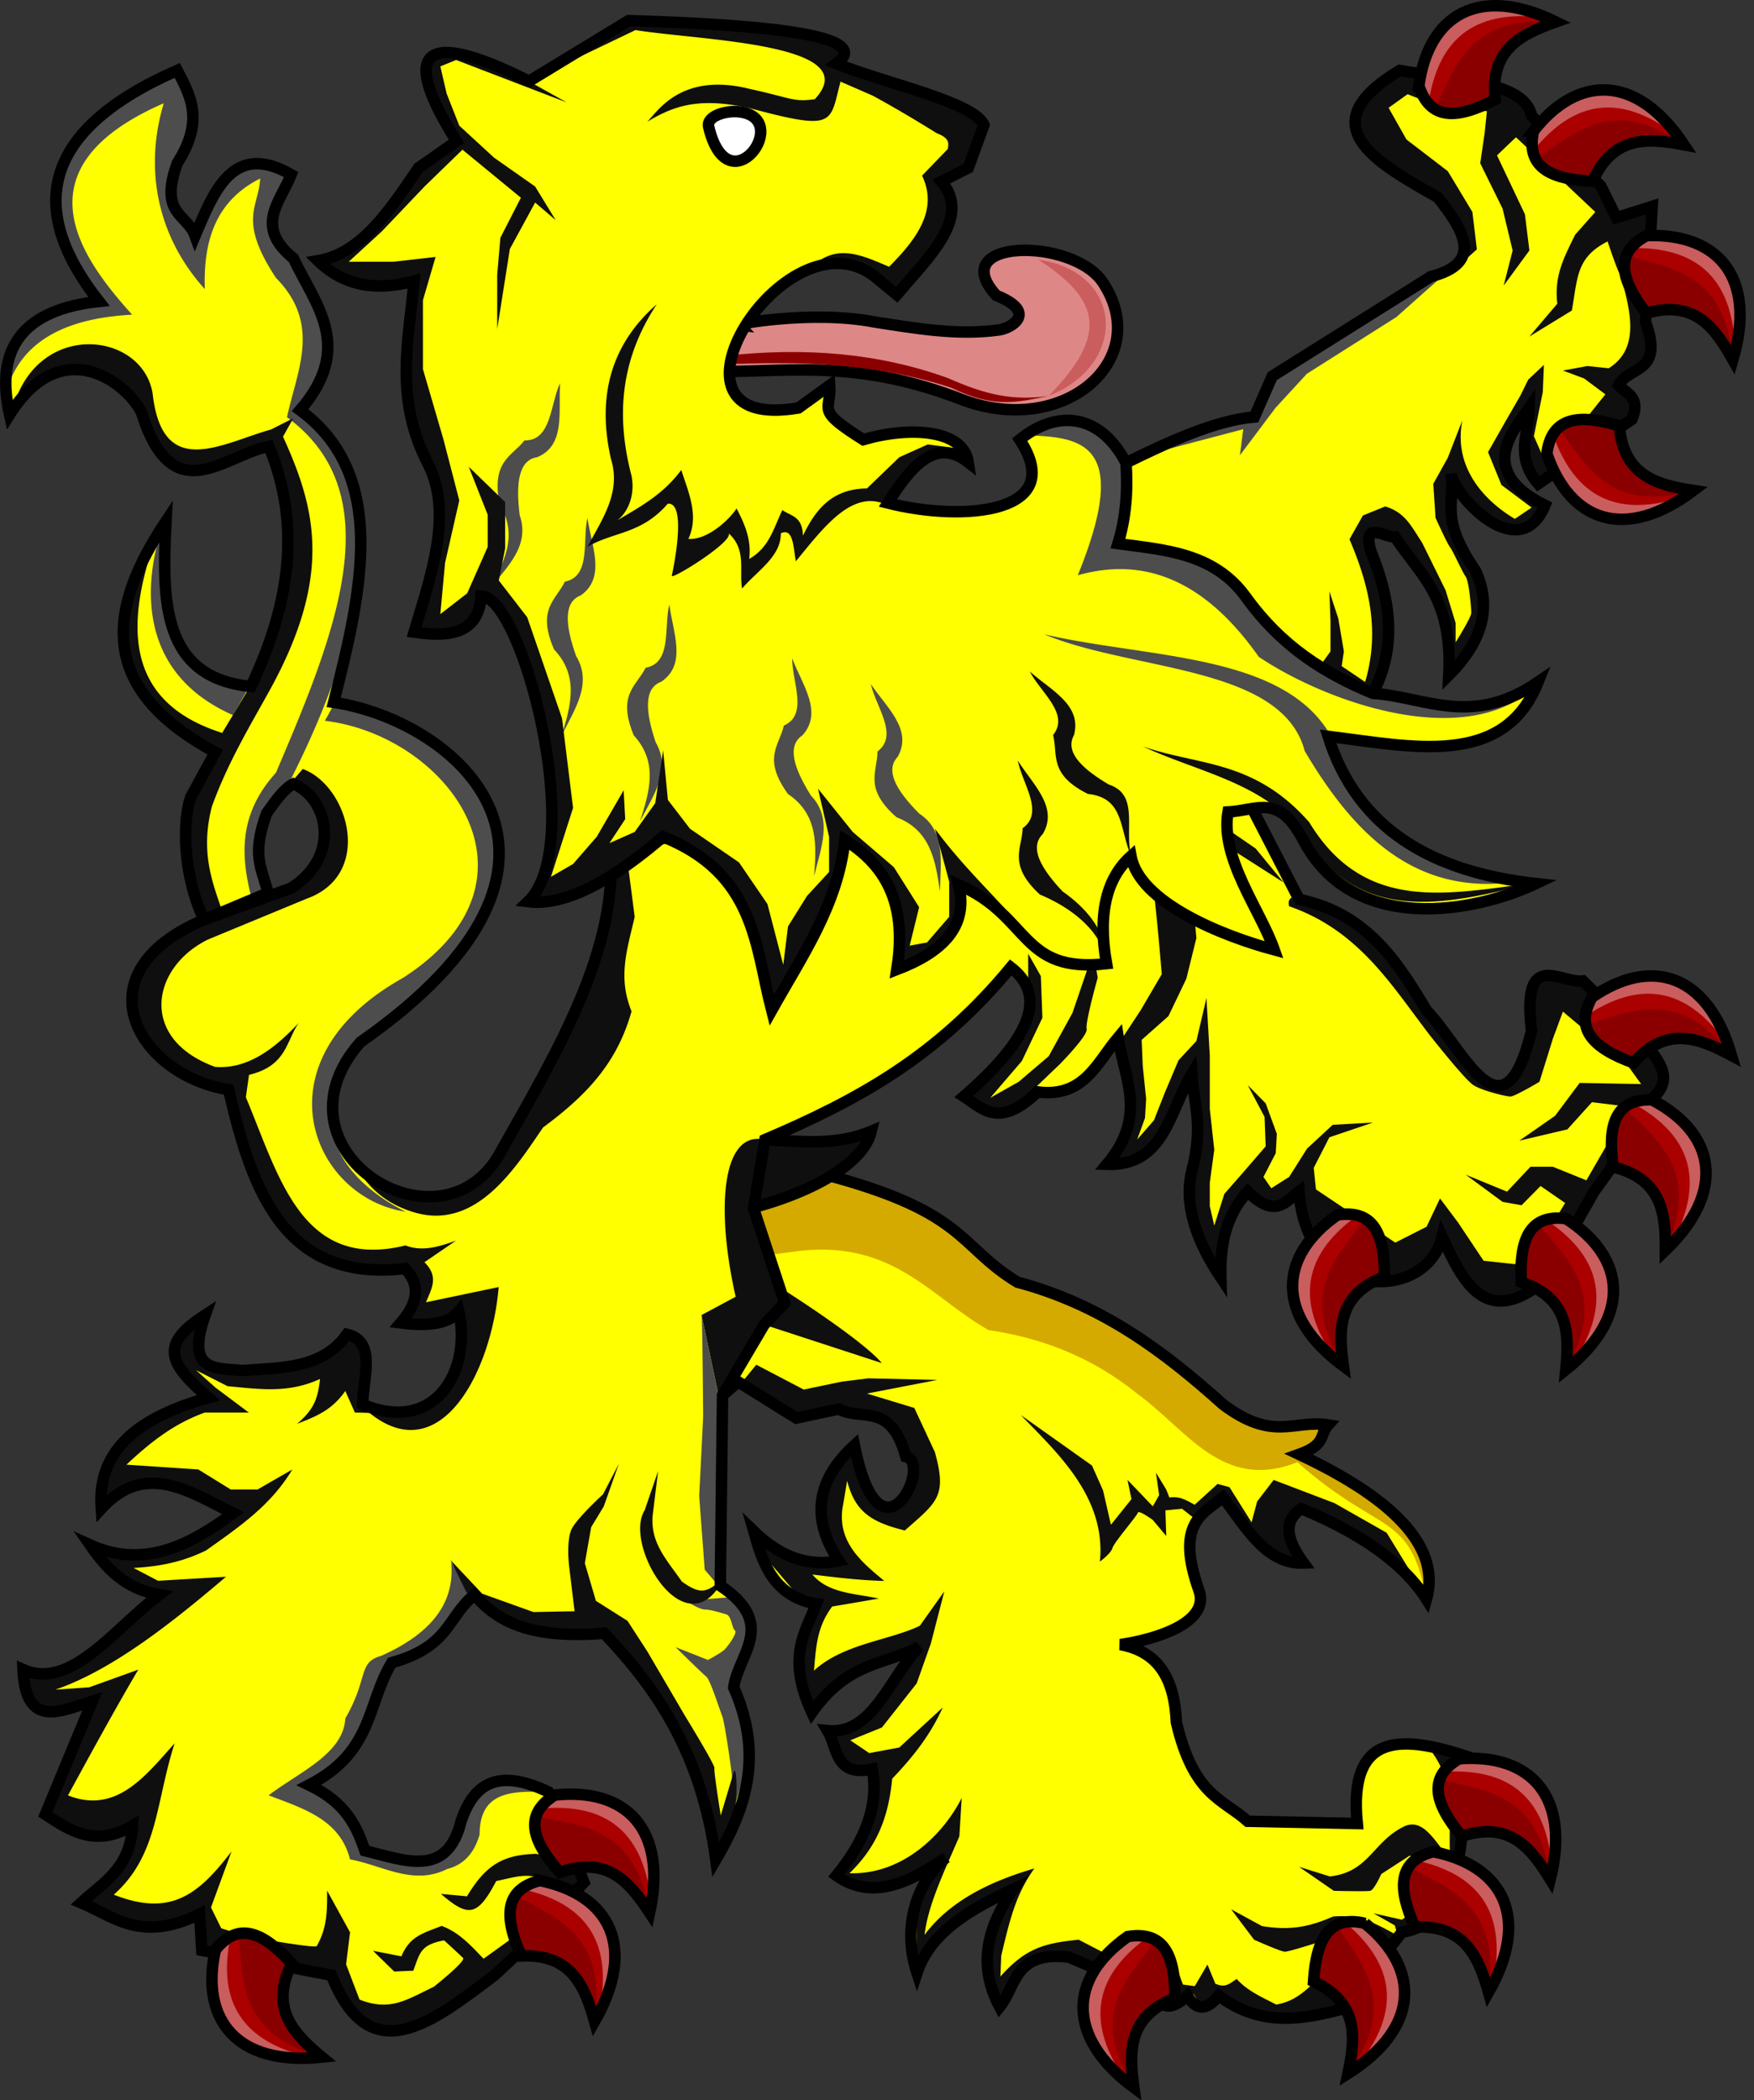 <svg viewBox="0 0 305.89 366.27" xmlns="http://www.w3.org/2000/svg" xmlns:xlink="http://www.w3.org/1999/xlink"><rect x="0" y="0" width="305.89" height="366.27" fill="#333333" stroke="none"/><path d="m128.83 56.687-2.756 8.1c12.729-.057 24.086-1.963 42.029 5.027 17.629 6.44 33.055-7.186 24.253-20.528-5.251-7.96-27.705-7.733-18.603 2.234 7.257 2.91 2.745 5.655.55 6.005-7.303 1.03-14.606-.26-21.91-1.396-10.79-2.076-24.483.457-23.562.559z" fill="#de8787" stroke="#000" stroke-width="2"/><path d="M125.94 63.574c12.87-.598 26.397-.397 39.962 4.05 7.57 3.664 11.572 2.502 16.983 1.425-6.339.905-11.195-.288-17.534-3.101-12.321-4.471-25.299-5.392-38.721-3.91v1.117l-.689-.139v.559z" fill="#8a0000"/><path d="M182.88 69.048c13.994-5.565 13.124-21.596-1.81-23.771 10.823 6.997 12.286 13.053 1.81 23.771z" fill="#ca5d5d"/><path d="M133.401 198.75c1.679 3.412 4.907 4.675 8.193 5.495 27.182 6.785 25.192 12.903 35.857 19.354 14.786 3.92 25.698 12.201 35.857 21.33 8.764 6.574 12.328 2.605 18.318 3.555-1.563 1.712-.261 3.423-5.066 5.135 17.905 8.426 24.572 16.852 22.216 25.278-4.032-6.362-11.56-11.544-21.825-15.8-3.396 2.267-2.427 5.64.39 9.48-6.495.237-10.014-6.165-14.03-11.454-3.669 2.87-8.331 4.631-4.219 16.233 1.949 5.497-7.169 8.482-13.71 9.44 7.046 1.27 9.46 6.51 9.772 13.553 2.994 12.767 8.001 13.294 12.444 17.256l19.097.394c-1.614-16.344 8.14-15.407 19.877-11.454l-1.949 16.194c-1.825 6.17-2.82 13.105-10.133 14.22l-10.523 13.429c-7.145 1.875-14.291 3.015-21.437-2.37-2.078 2.633-3.897 2.633-5.456 0-3.192 3.018-4.714 1.805-5.846-.394l-14.81-6.32c-9.6-1.137-9.115 5.026-12.083 8.69-4.117-7.777-1.797-14.33 2.338-20.54-7.492 3.52-14.39 7.46-16.759 14.615-2.685-8.177.002-15.917 5.067-20.144-6.57 4.572-13.042 7.458-19.098 3.16 5.053-6.188 7.417-12.376 6.236-18.565-6.543 1.36-6.012-3.732-7.795-6.715 7.904.787 10.84-9.332 15.98-14.614-6.236 3.22-12.472 2.59-18.708 11.454-4.447-9.623-1.228-13.865.78-18.96-7.909-1.322-9.583-7.997-10.913-12.639 4.937 4.77 9.873 6.154 14.81 5.135-5.173-7.836-3.521-14.414 2.729-20.144 4.447 22.485 13.8 3.04 8.963 1.975-2.625-9.638-7.682-6.138-11.692-8.295l-7.405 1.58-10.134-6.32-2.728 2.37c-14.716-25.822.753-32.396 7.396-44.596z" fill="#ff0"/><path d="M136.23 224.65s13.855 8.725 17.57 13.06l-20.531-6.703zm-4.341 13.339 8.271 4.33 6.751-1.4 4.546-.556 11.99.279-12.265 2.374 8.268 2.512 3.582 7.684c2.175 7.742.396 8.705-5.235 13.683-5.876-1.46-8.667-3.253-10.059-8.656l-.827 4.887c-.79 6.012 3.607 9.477 7.304 12.57-4.21-.104-8.37-.603-12.542-1.121 2.843 3.342 7.497 3.28 11.574 4.193l-8.126 1.394c-2.648 3.554-2.8 6.928-3.17 11.172 5.17-4.729 13.1-5.239 18.463-7.821l4.27-6.003-2.342 9.075-2.48 6.982-6.062 7.684-5.513 2.234 3.307 2.233 5.238-.975 7.578-6.983c-2.178 4.853-5.216 8.654-8.82 12.429-.649 6.889-2.765 11.945-7.44 16.477 9.382.294 16.452-6.928 19.567-13.127l-.411 6.704c-2.435 5.705-5.462 11.83-6.066 17.175 4.815-6.48 12.66-9.682 19.157-11.59-3.404 4.653-4.46 9.748-5.787 15.222l-.141 3.628c4.375-4.897 7.515-5.801 13.644-6.422l6.198 3.213 7.441 4.048 3.17-3.21 1.38 3.77 2.065.279 2.206-3.77 1.379 3.35c1.674.698 2.278.16 3.718-.838 1.902 2.115 4.417 3.178 6.893 4.47 3.655-.612 5.543-2.855 8.13-5.305 0 0 5.786-4.61 5.925-5.168.137-.56-3.033-2.375-3.033-2.375l-3.997 2.096s-4.82 1.536-5.51 1.536c-.688 0-5.375-2.096-5.375-2.096l-3.997-5.305 5.376 2.93c4.792.789 8.167.204 12.402-1.672 4.706-.388 7.423 1.225 11.3 3.35l-.552-1.815-3.723-2.096 4.96 1.117 4.135-2.794 1.653-6.144-4.408-2.233-4.96 3.213s-1.24 2.791-1.929 2.93c-.689.14-6.34 0-6.34 0l-6.061-4.188 5.372 1.677c6.842-.793 7.408-5.936 12.817-8.66 3.52-1.773 5.588 2.815 8.13 5.588-.306-8.079 1.057-13.799-4.008-19.678l.239.043c.945.151 6.493 1.847 7.449 2.14l-1.932 16.077c-1.826 6.17-2.82 13.105-10.133 14.22l-10.525 13.428c-4.16 1.092-8.32 1.893-12.48 1.344l-4.631-1.211a19.123 19.123 0 0 1-2.586-1.332l-1.219-1.713-2.069 1.956-1.563.529c-.038-.004-.076-.014-.114-.02-.038-.1-.953-2.46-1.493-2.324-.133.034-.403.197-.725.415l-.011-.016c-.063.059-.116.09-.177.145-.563.395-.989.73-1.485 1.12-.43.25-.833.422-1.191.487l-2.198-1.732-.658-.176c-.045-.081-.094-.152-.138-.236l-12.013-5.125-.141-.192s-3.035-1.536-3.586-1.536c-.55 0-4.408.56-4.408.56l-.752.588a6.386 6.386 0 0 0-2.36 1.842l-.47.364-2.581 4.992c-.163.256-.316.518-.502.757l-1.748-4.13v-.008a16.182 16.182 0 0 1-.31-1.572l-.144-3.244c.077-1.29.331-2.546.693-3.781l2.998-6.442c.256-.414.494-.832.768-1.242-.084.04-.164.082-.247.121l.247-.533-2.72 1.728c-3.257 1.638-6.266 3.45-8.741 5.643l-.255.168-.114.157c-1.902 1.755-3.465 3.752-4.475 6.14l-.094.13-.415-2.516v-5.584l1.152-5.96c1.033-1.953 2.36-3.68 3.97-5.023-.353.245-.703.463-1.055.698l.345-.47-2.723 1.959a30.28 30.28 0 0 1-2.99 1.536l-4.925 1.453c-.802.092-1.599.103-2.39.028l-3.617-1.027a12.105 12.105 0 0 1-1.74-1.019 35.749 35.749 0 0 0 3.801-5.638l.25-.365.052-.2c2.081-4.076 2.892-8.152 2.147-12.229l.008-.137h-3.562a3.6 3.6 0 0 1-1.379-.791l-2.226-4.518a9.04 9.04 0 0 0-.65-1.395l.031-.004c.776.074 1.492.02 2.179-.102l.646-.032.443-.242c.99-.331 1.897-.84 2.735-1.505l.13-.07.062-.08c1.927-1.593 3.523-3.916 5.094-6.292l.494-.611.536-.945c1.146-1.719 2.315-3.387 3.629-4.737-.42.217-.841.382-1.262.568l.267-.47-6.223 2.684c-1.93.692-3.858 1.506-5.787 2.841l-2.324 1.175-3.475 4.436c-1.227-2.703-1.838-4.974-2.046-6.963l-.09-1.724c.04-4.027 1.757-6.873 3.01-10.05-.07-.013-.131-.031-.2-.044l.321-.736-3.856-1.254-4.27-5.028-2.344-4.47 3.856 2.934 2.218.384c2.724 1.067 5.449 1.268 8.173.706-.113-.172-.206-.339-.313-.51l.258-.023-1.88-3.1a16.95 16.95 0 0 1-.373-.967l-.642-5.972c.48-3.45 2.464-6.622 5.678-9.569.156.793.333 1.417.501 2.109l.16 1.579.604 1.148c2.803 8.523 6.55 6.292 8.205 2.805l.286-.184-.055-.388c.887-2.234.909-4.706-.717-5.086l-.054-.388-.322-.748c-.332-1.005-.692-1.845-1.081-2.54l-.803-1.88-.945-.298c-1.505-1.225-3.21-1.367-4.91-1.548l-.344-.11-.925-.078c-.795-.13-1.582-.312-2.328-.713l-1.7.364-1.524-.133-2.175.92-1.43.307-10.176-5.972zm46.142 8.777 12.402 8.797 1.928 4.33 1.379 6.006 3.581-4.47-.685-3.35 4.408 4.607 1.1-1.955-.548-3.91 1.79 2.935.55 1.395c1.806-.279 2.872.43 4.412 1.257l3.992-3.632 2.07.56 3.859 6.144.964-3.632 2.891-3.77 10.611 4.048 9.095 5.169 6.994 11.394-.004.012-1.085-1.257a28.398 28.398 0 0 0-2.845-3.311l-.717-.831-1.007-.752c-1.338-1.157-2.833-2.259-4.444-3.323l-.337-.255-.27-.149c-1.975-1.265-4.137-2.464-6.481-3.605l-.278-.156-.278-.122a87.127 87.127 0 0 0-4.123-1.845c-.916.611-1.495 1.308-1.826 2.068l-.525.596.224 1.003c.007 1.727.962 3.693 2.515 5.811-.217.008-.423-.008-.634-.016l-2.794-.654-3.233-1.834c-.173-.144-.34-.301-.51-.455l-3.283-3.714-3.444-4.75-.074.048-.06-.079c-.242.19-.487.377-.736.56l-1.199.73-.29.403c-.868.677-1.695 1.4-2.328 2.343l-2.617-2.05-2.896.279.141 4.47-2.343-2.793s-2.48-1.816-2.617-1.258c-.139.559-4.137 5.167-4.412 6.144-.276.978-2.203 2.375-2.203 2.375 1.155-11.391-7.78-19.266-13.78-25.555z" fill="#0f0f0f"/><path d="M248.778 278.899c3.318-12.013-11.395-19.899-22.217-25.279 3.122-.547 3.92-2.983 5.067-5.134-14.165 2.775-17.612-2.153-23.324-7.879-9.438-6.85-18.778-13.992-31.104-17.182-12.185-10.931-22.129-16.856-35.68-18.855l-11.63 3.368-1.305 11.62 10.996-1.44c16.338-1.735 22.782 8.139 32.795 13.826 9.181 1.36 17.963 4.606 26.045 11.172 8.647 6.293 14.826 17.032 27.834 11.87 14.727 13.012 19.622 8.46 22.52 23.913z" fill="#d4aa00"/><path d="M133.401 198.75c1.679 3.412 4.907 4.675 8.193 5.495 27.182 6.785 25.192 12.903 35.857 19.354 14.786 3.92 25.698 12.201 35.857 21.33 8.764 6.574 12.328 2.605 18.318 3.555-1.563 1.712-.261 3.423-5.066 5.135 17.905 8.426 24.572 16.852 22.216 25.278-4.032-6.362-11.56-11.544-21.825-15.8-3.396 2.267-2.427 5.64.39 9.48-6.495.237-10.014-6.165-14.03-11.454-3.669 2.87-8.331 4.631-4.219 16.233 1.949 5.497-7.169 8.482-13.71 9.44 7.046 1.27 9.46 6.51 9.772 13.553 2.994 12.767 8.001 13.294 12.444 17.256l19.097.394c-1.614-16.344 8.14-15.407 19.877-11.454l-1.949 16.194c-1.825 6.17-2.82 13.105-10.133 14.22l-10.523 13.429c-7.145 1.875-14.291 3.015-21.437-2.37-2.078 2.633-3.897 2.633-5.456 0-3.192 3.018-4.714 1.805-5.846-.394l-14.81-6.32c-9.6-1.137-9.115 5.026-12.083 8.69-4.117-7.777-1.797-14.33 2.338-20.54-7.492 3.52-14.39 7.46-16.759 14.615-2.685-8.177.002-15.917 5.067-20.144-6.57 4.572-13.042 7.458-19.098 3.16 5.053-6.188 7.417-12.376 6.236-18.565-6.543 1.36-6.012-3.732-7.795-6.715 7.904.787 10.84-9.332 15.98-14.614-6.236 3.22-12.472 2.59-18.708 11.454-4.447-9.623-1.228-13.865.78-18.96-7.909-1.322-9.583-7.997-10.913-12.639 4.937 4.77 9.873 6.154 14.81 5.135-5.173-7.836-3.521-14.414 2.729-20.144 4.447 22.485 13.8 3.04 8.963 1.975-2.625-9.638-7.682-6.138-11.692-8.295l-7.405 1.58-10.134-6.32-2.728 2.37c-14.716-25.822.753-32.396 7.396-44.596z" fill="none" stroke="#000" stroke-width="2"/><path d="M133.401 198.75c6.135.249 12.406 1.14 18.555-1.485-1.644 6.906-14.18 11.942-22.564 13.78-2.802-5.772-.349-9.66 4.01-12.294z" fill="#0f0f0f" stroke="#000" stroke-width="2"/><path d="m210.668 126.006 15.889 30.84c11.731 2.404 17.104 10.757 22.217 19.352 6.396 6.578 13.368 23.852 18.318 3.554-1.74-14.474 4.988-8.214 8.965-8.687l10.521 10.27c2.16 3.295 5.816 6.471 1.56 10.266l-7.014 11.85-3.12 4.345-8.965 15.798c-9.834 7.808-13.815.292-17.538-7.899-2.798 11.55-23.68 11.326-24.945-7.9-2.334 1.726-4.152 4.8-8.962 0-3.987 4.389-4.82 9.578-4.678 15.012-3.959-5.921-6.629-12.483-5.035-18.753 2.02-7.952.345-11.253-.028-16.798-3.882 6.418-4.743 16.132-14.811 15.799 7.185-8.542 2.97-15.046 1.947-22.119-3.689 4.384-5.956 10.532-14.031 9.483-6.8 6.446-9.548 2.924-12.86.787 12.97-11.252 13.886-18.09 8.185-22.511-12.78 15.476-26.464 23.051-42.882 30.05l-1.987 11.975 5.43 16.516-3.58 3.77-7.167 12.15-.09.18v.008l-.392 33.177c10.075 6.744 3.067 11.982 2.339 17.774 5.493 12.343 1.685 21.805-3.12 30.018-2.475-18.493-10.312-29.878-19.485-39.498-12.772 1.04-18.594-1.975-22.606-6.716-4.806 3.95-4.254 8.99-14.424 11.853-4.375 7.198-3.135 15.531-14.42 21.328 6.553 3.149 8.291 7.272 9.746 11.454 6.901 1.693 14.361 4.837 16.758-5.133 2.072-6.048 5.899-9.557 15.2-5.137l6.238 15.798-10.525 11.458-5.066 4.737c-10.788 8.092-21.707 17.012-28.452 0l-22.606-4.345-.392-6.317c-10.24 5.007-14.828.473-20.654-1.975 3.82-3.514 8.578-5.939 8.962-13.432-6.417 3.79-10.812.921-15.2-1.975l8.186-19.748c-5.48 1.691-11.606 4.945-12.084-5.53 8.322 3.725 15.927-7.161 23.777-13.035-5.919-.98-9.25-4.583-12.084-8.687 9.253 4.184 17.233.19 24.945-5.53-7.665-3.793-15.328-9.16-22.993-.79-.805-10.615 7.086-16.085 18.706-19.354-7.154-6.111-8.463-9.359-.584-14.42-3.563 10.094 2.005 9.2 6.43 9.68 6.828-.5 13.99-.25 18.319-6.321 5.22 1.3 2.76 7.555 2.727 12.245 12.805 5.297 19.019-6.122 16.759-16.195-1.604 1.942-4.892 2.665-10.133 1.975 2.724-3.16 3.75-6.319.78-9.479-20.965 2.417-26.709-13.396-30.792-31.202-15.684-2.492-26.413-20.265-4.286-29.628l15.2-5.529c8.773-5.56 6.458-15.651.391-18.169-1.559.763-3.12 2.913-4.678 5.137-2.595 7.239-.996 9.105.25 13.867l-11.163 4.694c-3.891-8.21-3.676-17.574-2.34-21.328l4.291-7.9c-21.02-11.281-18.538-25.344-8.577-40.288-.725 13.914-.76 27.307 14.811 28.835 6.624-13.956 8.94-27.912 3.12-41.867-7.846 1.501-16.765 11.49-22.217-5.925-2.546-5.142-13.896-14.074-22.997.392-1.776-8.041-1.044-17.962 15.59-19.748C4.53 36.384 7.28 22.666 30.908 12.276c2.293 4.402 4.787 8.718 0 16.195-3.231 8.973 1.737 8.805 3.115 12.64 3.41-8.134 6.76-16.397 16.758-10.665-1.802 4.654-6.56 8.975.392 14.615 3.797 8.054 10.697 15.41 1.168 26.464 15.24 11.26 10.976 30.922 5.846 50.954 21.304 3.178 50.221 27.447 4.679 59.249-16.775 19.005 14.447 38.22 24.552 18.957 10.083-17.853 20.214-34.914 19.098-52.535z" fill="#ff0"/><path d="m122.347 229.325 5.95-3.188c-3.472-15.274-2.473-29.132 5.101-27.388l-1.959 11.8 5.402 16.689-3.581 3.769-7.743 13.26z" fill="#0f0f0f"/><path d="M30.905 12.279c.944 1.812 1.892 3.621 2.382 5.63.447 3.72-.688 7.28-3.08 10.713-.487 2.006-.537 3.572-.364 4.91.008 1.613.512 2.67 1.175 3.554.659 1.376 1.618 2.666 2.818 3.608.063.138.13.27.184.42 1.222-2.917 2.449-5.825 3.965-8.123 3.67-4.782 7.88-5.57 12.617-2.414-.31.76-.637 1.52-.96 2.28-1.883 3.62-3.982 7.216.839 11.591 5.824 9.744 8.88 19.02 2.05 26.624.032.031.061.063.093.095-.102.122-.18.237-.286.36a26.96 26.96 0 0 1 3.056 2.637c12.091 14.766 8.122 36.449-4.792 61.984a89.765 89.765 0 0 0-1.81 2.621c-.767.901-1.534 1.971-2.3 3.064a29.443 29.443 0 0 0-.858 2.83c-1.42 3.677-1.56 7.352 1.105 11.03l.004.003v.004l-2.806 1.18c-1.931-7.376-2.492-14.751 4.185-22.127 10.437-24.391 20.243-48.542 1.928-62.003 1.73-8.1 6.068-16.198-1.928-24.297-6.754-10.261-2.935-12.386-2.759-17.316-7.776 3.903-9.92 10.916-9.643 19.271-7.502-8.254-10.927-19.762-7.166-32.4C2.258 29.475 14.55 45.407 23.04 54.876c-9.405.515-19.135 3.29-21.972 13.533-1.3-7.344 5.739-13.204 11.137-14.916a32.383 32.383 0 0 1 3.805-.745c.496-.047.998-.09 1.52-.106-.447-.457-.82-.92-1.226-1.379-4.09-5.52-6.365-10.75-6.536-15.646.077-4.132 1.533-8.061 4.09-11.57 3.416-4.284 8.988-8.224 17.046-11.768zm-2.03 78.727c-.321 4.526-.3 8.364.004 11.622.245 3.273.831 6.288 2.01 8.851.052.121.1.25.153.369 2.602 5.735 7.083 7.662 12.359 7.978l-2.759 4.886c-15.88-6.977-16.05-21.567-12.362-32.77.201-.312.387-.623.595-.936zm29.537 31.515c.852.133 1.716.31 2.586.51 13.181 4.615 20.829 10.78 24.207 17.507.126.278.27.548.384.83v.005c3.613 8.982 1.009 20.62-14.282 33.818-.469.355-.934.71-1.418 1.054a33.536 33.536 0 0 0-6.293 4.953c-.253.18-.476.354-.733.533a23.166 23.166 0 0 0-2.065 2.743c-.105.15-.198.303-.298.454-.135.222-.268.442-.392.663-5.421 8.908-2.398 19.137 10.607 25.707-16.328-2.426-26.343-26.323-.415-40.778 26.474-17.08 7.83-42.226-13.64-44.826zm63.936 106.802 3.17 14.941.407 5.846-.215 18.19-.192 8.502-2.618-3.072-.964-12.848s.69-13.406.69-13.965-.14-17.872-.278-17.593zM78.68 272.445l3.656 6.042c-4.339 3.888-4.174 8.693-14.02 11.465-.037.06-.066.123-.102.184-.051.012-.094.032-.145.043-.154.379-.288.665-.431.991-1.75 3.363-2.54 6.919-4.107 10.317-2.264 3.927-4.766 7.684-10.207 9.358.21.131.406.278.615.411l-.043.023c.166.08.294.17.455.251 2.371 1.527 4.634 3.168 6.441 5.267 1.357 1.896 2.143 3.907 2.849 5.936.732.18 1.464.365 2.202.56 5.997 1.911 11.453 2.723 13.655-3.056.33-.728.627-1.547.866-2.512 2.896-6.431 6.372-7.684 10.067-7.03h.012c.004.001.008.005.012.005.307.055.618.124.928.203.067.016.136.037.204.055 1.133.306 2.286.76 3.44 1.254.193.087.375.157.572.251l.02.055c-6.042-.221-11.99-.31-11.978 7.405-.878 3.02-2.57 5.214-5.65 6.003-5.942 2.99-11.335-.663-16.947-1.673-1.757-6.99-8.18-8.863-14.196-11.175 5.39-4.09 13.055-7.257 13.37-13.404 4.076-7.041 2.164-9.754 6.198-10.894 9.252-4.089 12.93-9.64 12.264-16.335zm48.099 6.136 1.645.207c1.63 1.622 2.354 3.166 2.524 4.66l.023.293c.026.388.018.77-.02 1.152l-1.587 5c-.622 1.454-1.227 2.908-1.414 4.4 1.967 4.42 2.728 8.466 2.692 12.222l-.009.137-2.339 7.68-3.734 8.24c-.008-.054-.014-.11-.023-.164.185-.81 3.127-11.619 3.127-12.426 0-.838-1.3-9.754-1.713-10.731-.412-.978-2.07-6.288-2.758-6.846-.69-.559-5.372-5.164-5.372-5.164l5.65 2.233s2.34-1.255 2.892-1.814c.55-.559 2.342-2.935 1.79-3.354-.55-.419-.547-2.51-1.512-2.79-.965-.28-2.758-.838-3.723-.838-.964 0-3.447-1.536-2.895-1.536z" fill="#4d4d4d"/><path d="M15.136 60.042c5.41-.165 10.56 3.057 11.48 8.562 1.697 15.252 11.992 8.72 20.67 6.285l3.86-1.955-1.79 3.213c5.753 12.622 8.666 24.243-2.273 44.14-3.237 5.887-7.333 12.589-10.133 20.375-2.015 7.83.008 13.06 1.869 18.385l-3.229 1.356c-.027-.057-.044-.116-.07-.172.112-.052.215-.11.329-.161a21.106 21.106 0 0 1-1.438-2.559c-.027-.076-.067-.15-.094-.227-1.73-4.988-2.122-10.054-1.842-13.84.036-.443.094-.888.137-1.332.155-1.197.363-2.26.64-3.037l4.29-7.9c-.07-.037-.126-.079-.196-.117l.02-.035c-.266-.131-.507-.267-.764-.4-10.63-5.962-14.879-12.677-15.035-19.877.023-3.122.735-6.333 1.889-9.6.97-2.495 2.255-5.027 3.812-7.59-5.724 15.981-5.173 28.965 11.477 34.257l4.878-8.114c.054.006.099.018.153.023 4.726-9.956 7.237-19.913 6.187-29.87-.28-3.973-1.202-7.844-2.91-11.59-.056-.137-.101-.272-.158-.408l-.02.004c-.05-.106-.09-.212-.14-.318-.46.25-.904.469-1.353.698-2.616.801-5.317 2.257-7.942 3.123-2.373.575-4.464.656-6.23.172-2.234-.924-4.282-3.323-6.019-8.17-.082-.46-.168-.91-.227-1.41-.28-.354-.568-.666-.85-1.007-.78-1.197-1.96-2.48-3.394-3.598-2.514-2.196-5.244-3.473-8.424-2.864-3.32.263-6.88 2.278-10.176 7.214C4.114 63.73 9.754 60.206 15.137 60.04zm20.453 100.36 3.284-1.195c.004.008.004.018.008.028l.748-.302 11.16-4.06c2.106-1.334 3.556-2.934 4.486-4.623 3.002-4.369 1.344-8.564-1.081-11.355-.201-.23-.425-.434-.647-.64-.855-.86-1.745-1.6-2.543-2.064l1.795-2.093c7.977 2.916 12.453 18.392.685 22.62l-17.22 7.124c-9.868 4.846-12.15 17.31 1.237 22.205 5.504.44 10.2-2.939 14.608-7.684-2.26 3.272-2.094 7.494-8.683 9.078l-.549 3.91c5.788 13.768 9.702 30.297 27.832 25.835 2.94 1.132 5.881.224 8.82-.839l-5.512 3.77c2.646 2.586 1.145 4.752.278 6.982l12.676-2.653c-1.27 14.949-10.23 31.895-22.538 21.944l-2.547-.062-1.665-3.758c-2.3 3.272-4.846 4.346-8.405 5.725 2.89-2.505 3.603-4.26 3.993-7.821-5.5 2.517-10.309 1.801-16.12 1.258l-5.514-2.794 3.445 3.072 5.787 4.33h-7.715c-5.5 1.996-9.476 5.196-13.644 9.078l12.543.839 5.65 3.49h4.683l6.065-3.49c-3.792 6.296-9.188 9.944-15.023 14.102-4.168 2.058-8.152 2.817-12.676 3.072l4.271 2.237 11.853-.701c-9.283 7.908-19.75 16.249-29.764 19.69l5.925-.416 8.542-3.076c-4.254 7.216-8.246 14.58-12.265 21.928 8.43 3.32 13.491-3.38 18.604-9.079-3.324 10.263-2.842 19.506-10.61 26.394 10.011 3.952 14.835-.116 20.531-7.54l-3.582 9.773 1.791 3.633 4.408 1.394s12.265 2.236 12.265 1.678c1.81-3.238 1.79-6.02 1.79-9.636l3.997 7.261-.69 5.588 2.344 6.144c5.347 2.083 8.05.11 12.954-2.234 0 0 5.65-4.468 5.098-5.027-.551-.559-3.307-3.072-3.307-3.072-4.196.805-4.198 2.222-5.376 5.305-.552 0-3.307.141-3.307.141l-3.719-3.632 4.96.976c1.486-3.514 3.662-3.98 7.026-5.306 3.054 1.134 5.092 3.432 7.304 5.725l7.167-5.164 4.823-7.543c-3.456-2.708-5.722-1.68-9.784-.839-3.259 6.18-4.84 6.381-9.647 2.237l4.55.42c3.224-5.35 6.134-7.228 11.986-7.402l2.621.42.349-9.244 5.45 13.804-10.493 11.422-.032.036-.02.02-5.046 4.717c-.863.647-1.725 1.288-2.587 1.932a463.76 463.76 0 0 1-6.802 4.694c-1.885 1.13-3.733 2.017-5.52 2.54-1.682.165-3.83.38-3.83.38l-4.27-1.678-3.307-3.77-1.509-2.714c-.209-.463-.425-.875-.627-1.384l-.156-.03-.188-.338-19.4-3.428-1.975-.38-.948-1.92-.11-1.023-.22-3.542c-.052.025-.1.041-.152.066l-.07-.666-4.832 2.449c-1.07.245-2.072.367-3.013.396l-1.846-.075c-4.14-.435-7.218-2.665-10.74-4.145.95-.874 1.958-1.682 2.942-2.516l.267-.16.255-.298c2.58-2.246 4.89-4.805 5.407-9.44l.537-1.712-4.193 2.237a9.78 9.78 0 0 1-2.586.259l-2.802-.54c-2.139-.693-4.108-1.945-6.065-3.237l.736-1.78 7.606-18.028-.157.06-.07.023c-5.107 1.586-10.746 4.462-11.85-3.688l-.129-1.853c6.853 3.033 13.221-3.804 19.64-9.592l4.419-3.382-4.216-1.238c-.942-.42-1.79-.936-2.586-1.505l-1.09-.834c-1.747-1.48-3.189-3.272-4.51-5.184 7.12 3.22 13.483 1.581 19.553-1.944l1.117-.466.823-.729a66.64 66.64 0 0 0 3.452-2.39c-.161-.08-.322-.162-.482-.243l.615-.548-7.99-3.214-.866-.152c-1.955-.711-3.906-1.137-5.862-1.043l-1.128-.2-1.062.553c-1.382.371-2.763 1.07-4.146 2.155l-.168.086-.227.22c-.559.47-1.119.985-1.677 1.595-.202-2.654.14-4.985.948-7.042l.004-.008 2.17-3.667c3.247-4.03 8.764-6.718 15.584-8.637-.207-.176-.36-.329-.556-.501l.29-.114-1.145-.658c-2.148-1.956-3.632-3.642-4.22-5.196l-.145-.4c-.715-2.49.82-4.742 5.192-7.55-3.563 10.093 2.005 9.199 6.43 9.678 3.641-.266 7.366-.345 10.717-1.257l.811-.063.866-.455a13.53 13.53 0 0 0 2.758-1.442l.647-.34.286-.369a12.594 12.594 0 0 0 2.234-2.394c1.847.46 2.723 1.547 3.095 2.958l.172 2.74v.685c-.148 1.934-.527 4.015-.54 5.862 12.154 5.028 18.354-5.004 17.021-14.65.022-.415.061-.788.075-1.223-.085.06-.17.1-.255.156-.031-.159-.047-.32-.082-.478-1.604 1.943-4.892 2.666-10.133 1.975 1.242-1.441 2.1-2.88 2.417-4.322.016-.065.037-.13.051-.196.04-.216.054-.434.067-.65a4.91 4.91 0 0 0 .02-.753v-.012c-.086-1.18-.598-2.36-1.732-3.542l-.04.004c-.001-.002 0-.006-.003-.008-.784.09-1.507.105-2.25.145-10.951.382-17.239-4.259-21.46-11.124a34.263 34.263 0 0 1-.513-.901 37.866 37.866 0 0 1-.619-1.117c-2.677-5.237-4.43-11.58-5.948-18.205-.737-.117-1.45-.3-2.163-.482-.434-.118-.877-.23-1.293-.364-.47-.149-.932-.314-1.387-.49a26.598 26.598 0 0 1-1.207-.493c-4.161-1.873-7.543-4.82-9.353-8.233-.037-.07-.066-.141-.102-.211-2.492-5.556-.54-12.122 6.685-17.038a34.18 34.18 0 0 1 4.533-2.315zm168.964-17.57 8.966 1.384 5.458 3.75 4.87 5.924-8.965-5.725-10.913-1.383 3.9 8.491.779 8.295-1.756 7.108-3.119 6.52-4.674 4.146.192 4.541.588 5.73-.196 3.357-1.364 3.75 2.923-3.354 1.947-4.937 2.34-5.533 3.115-3.354 1.755-7.508.584 10.074v9.283l.78 7.108-.78 5.729v4.145l.78 3.358 1.755-5.529 3.12-3.557 4.09-4.738-.196-5.136-2.923-5.53 3.12 3.163 1.947 5.329-.192 3.358-2.144 4.15 1.364 1.974 3.115-1.975 3.119-4.937 4.482-4.15 7.018-.395-7.602 2.57-2.727 5.33.388 3.753 13.836 9.283 5.458-2.767 2.34-4.937 3.114 4.15 4.483 6.712 5.458.596 6.234-6.52 2.536-4.146-4.287-2.963-3.315 3.358-3.31-.591-6.435-4.742 7.214 2.963 4.09-4.346h3.9l5.846 2.37 7.406-12.836-6.434-.791-4.287 4.741-8.377 1.975 6.234-4.345 4.286-5.73 10.721.2-2.143-2.962-11.5-9.678-1.752 4.741-2.34 7.504s-4.287 2.566-5.066 2.566c-.78 0-4.87-.987-6.43-1.974-1.559-.988-7.602-8.687-7.602-8.687-6.704-8.732-12.389-18.312-24.556-22.516-.36-1.242.516-1.894 1.529-1.607l.215.42c8.481 1.738 13.623 6.6 17.762 12.401 1.244 1.902 2.39 3.91 3.491 5.968l2.398 2.617c5.815 7.103 11.93 19.84 16.477 3.362l.223-.45-.02-.267c.068-.258.138-.452.204-.725-.258-2.153-.314-3.803-.235-5.129l1.223-3.557 1.034-.815c1.982-.542 4.842 1.065 6.943.815l10.521 10.27c1.199 1.828 2.815 3.623 3.327 5.505v2.198l-1.615 2.41c-.054.05-.095.101-.152.153l-.388.654-1.548 2.312-6.951 11.492-1.246 1.736-2.978 5.247-6.689 11.061c-1.404 1.039-2.692 1.765-3.867 2.202l-.607.216a7.69 7.69 0 0 1-1.787.313l-3.335-.732a7.46 7.46 0 0 1-.948-.612l-4.847-6.732c-.044-.087-.086-.178-.13-.266l-1.304-3.781-1.67 4.514c-1.85 2.485-4.815 3.91-8.02 4.177H239.7c-.207-.016-.415-.033-.623-.06l-5.43-1.943a13.49 13.49 0 0 1-1.909-1.47l-2.72-3.416c-.214-.371-.42-.757-.61-1.16l-1.638-7.554-.196.117c-.003-.041-.01-.08-.012-.121-.194.143-.38.31-.568.466l-2.535 1.513-3.703-.592-1.673-.968c-.166-.153-.309-.246-.482-.42-.028.031-.047.064-.075.095l-.497-.286-3.12 5.133-.301 2.64c-.507 2.057-.693 4.195-.69 6.38l-2.002-2.265c-1.589-2.872-2.77-5.845-3.245-8.828v-3.852l.341-3.342c1.395-5.876.75-9.198.216-12.935l-.165-3.867-4.29 8.295-3.12 5.4c-.158.153-.306.316-.474.458l-4.56 2.05c-.79.133-1.63.215-2.57.184 2.4-2.854 3.51-5.478 3.91-7.974l.58-1.697-.976-6.716-.78-5.729 3.12-4.737 3.702-6.32s-1.17-14.221-1.56-15.011c-.39-.79-3.702-12.045-3.702-12.045zm-98.01 6.094 2.77.348 1.375 10.615c-1.39 5.986-2.947 10.538-.548 16.477-2.502 8.872-7.6 14.452-15.435 20.25-4.796 7.021-11.653 18.012-22.46 14.804-5.276-1.566-8.568-4.735-11.3-9.776l.09.082a17.52 17.52 0 0 0 4.373 4.048l.36.337 1.313.634c.33.17.66.33 1 .478l3.2 1.544 6.062.138 1.031-.663c3.552-.915 6.817-3.288 9.051-7.546l1.313-2.328.455-.635.227-.568c9.23-16.32 17.853-32.055 17.123-48.239zm82.966 10.125 1.928 11.449s-2.204 7.82-1.928 8.938c.275 1.117-4.686 6.148-4.686 6.148l-4.961 4.745-2.755 2.515-4.47 1.007a6.899 6.899 0 0 1-1.254-.501l-3.002-2.387c6.58-5.754 9.968-10.341 10.929-14.039v-.004c.396-1.528.384-2.907 0-4.15v-6.461l2.206 3.91.274 7.261-3.581 7.543-5.514 6.422 4.961-2.794 5.239-4.467 4.134-7.539 2.48-7.264zm-81.592 96.235-2.618 7.402-2.202 3.632-1.105 6.281 1.932 6.564 5.509 3.49 3.444 5.31 6.614 11.309s5.24 8.52 5.102 9.078c-.137.56 1.101 8.24 1.101 8.24l2.344-7.82c.602-.055.43 5.56.137 6.563-.258.885-2.668 6.983-3.554 7.566-.443-2.916-1.01-5.674-1.709-8.252l-.004-.02-.384-2.088-.76-1.65c-2.302-6.855-5.504-12.519-9.2-17.527l-2.304-3.863-4.408-4.89-1.92.278c-5.62.331-9.881-.138-13.15-1.254l-3.558-1.697a18.245 18.245 0 0 1-4.475-3.832c-.17.14-.29.29-.447.431l-.98-.909-2.754-5.584 5.513 5.866 8.954 3.21 7.167-.138-.964-7.962s-.55-4.609.552-6.563c1.103-1.956 5.372-5.866 5.372-5.866zm6.857 1.238-.964 7.821c-.372 4.805 2.546 7.756 5.098 11.45 3.117 2.24 4.232 1.982 6.724-.098l-.008.61c-6.5 10.7-16.946-7.042-13.194-12.941z" fill="#0f0f0f"/><path d="m210.668 126.006 15.889 30.84c11.731 2.404 17.104 10.757 22.217 19.352 6.396 6.578 13.368 23.852 18.318 3.554-1.74-14.474 4.988-8.214 8.965-8.687l10.521 10.27c2.16 3.295 5.816 6.471 1.56 10.266l-7.014 11.85-3.12 4.345-8.965 15.798c-9.834 7.808-13.815.292-17.538-7.899-2.798 11.55-23.68 11.326-24.945-7.9-2.334 1.726-4.152 4.8-8.962 0-3.987 4.389-4.82 9.578-4.678 15.012-3.959-5.921-6.629-12.483-5.035-18.753 2.02-7.952.345-11.253-.028-16.798-3.882 6.418-4.743 16.132-14.811 15.799 7.185-8.542 2.97-15.046 1.947-22.119-3.689 4.384-5.956 10.532-14.031 9.483-6.8 6.446-9.548 2.924-12.86.787 12.97-11.252 13.886-18.09 8.185-22.511-12.78 15.476-26.464 23.051-42.882 30.05l-1.987 11.975 5.43 16.516-3.58 3.77-7.167 12.15-.09.18v.008l-.392 33.177c10.075 6.744 3.067 11.982 2.339 17.774 5.493 12.343 1.685 21.805-3.12 30.018-2.475-18.493-10.312-29.878-19.485-39.498-12.772 1.04-18.594-1.975-22.606-6.716-4.806 3.95-4.254 8.99-14.424 11.853-4.375 7.198-3.135 15.531-14.42 21.328 6.553 3.149 8.291 7.272 9.746 11.454 6.901 1.693 14.361 4.837 16.758-5.133 2.072-6.048 5.899-9.557 15.2-5.137l6.238 15.798-10.525 11.458-5.066 4.737c-10.788 8.092-21.707 17.012-28.452 0l-22.606-4.345-.392-6.317c-10.24 5.007-14.828.473-20.654-1.975 3.82-3.514 8.578-5.939 8.962-13.432-6.417 3.79-10.812.921-15.2-1.975l8.186-19.748c-5.48 1.691-11.606 4.945-12.084-5.53 8.322 3.725 15.927-7.161 23.777-13.035-5.919-.98-9.25-4.583-12.084-8.687 9.253 4.184 17.233.19 24.945-5.53-7.665-3.793-15.328-9.16-22.993-.79-.805-10.615 7.086-16.085 18.706-19.354-7.154-6.111-8.463-9.359-.584-14.42-3.563 10.094 2.005 9.2 6.43 9.68 6.828-.5 13.99-.25 18.319-6.321 5.22 1.3 2.76 7.555 2.727 12.245 12.805 5.297 19.019-6.122 16.759-16.195-1.604 1.942-4.892 2.665-10.133 1.975 2.724-3.16 3.75-6.319.78-9.479-20.965 2.417-26.709-13.396-30.792-31.202-15.684-2.492-26.413-20.265-4.286-29.628l15.2-5.529c8.773-5.56 6.458-15.651.391-18.169-1.559.763-3.12 2.913-4.678 5.137-2.595 7.239-.996 9.105.25 13.867l-11.163 4.694c-3.891-8.21-3.676-17.574-2.34-21.328l4.291-7.9c-21.02-11.281-18.538-25.344-8.577-40.288-.725 13.914-.76 27.307 14.811 28.835 6.624-13.956 8.94-27.912 3.12-41.867-7.846 1.501-16.765 11.49-22.217-5.925-2.546-5.142-13.896-14.074-22.997.392-1.776-8.041-1.044-17.962 15.59-19.748C4.53 36.384 7.28 22.666 30.908 12.276c2.293 4.402 4.787 8.718 0 16.195-3.231 8.973 1.737 8.805 3.115 12.64 3.41-8.134 6.76-16.397 16.758-10.665-1.802 4.654-6.56 8.975.392 14.615 3.797 8.054 10.697 15.41 1.168 26.464 15.24 11.26 10.976 30.922 5.846 50.954 21.304 3.178 50.221 27.447 4.679 59.249-16.775 19.005 14.447 38.22 24.552 18.957 10.083-17.853 20.214-34.914 19.098-52.535z" fill="none" stroke="#000" stroke-width="2"/><path d="M196.38 80.709c7.096-3.492 15.532-7.418 22.378-7.994l3.119-7.111 27.672-17.378c9.052-2.332 5.958-7.856 1.172-13.824-11.271-6.333-22.265-12.7-6.626-22.12 9.424 1.69 21.812 1.788 22.993 7.9l12.084 12.245 2.727 5.529 6.234-1.975-1.168 20.145c3.308 9.067-2.902 7.612-4.678 11.058 1.38 1.467 3.86 2.007 2.339 5.925l-16.367 11.258c-4.157-4.82-1.63-8.885-1.56-13.23-2.664 3.841-9.383 10.947 2.728 16.983-4.379 10.587-15.753-1.416-16.367-5.53.719 5.563-2.042 7.69 4.286 16.983 2.777 6.056 1.379 12.113-4.678 18.17.714-13.856-5.23-17.591-9.353-24.094-1.906.028-5.676-2.907-4.287 2.37 3.405 8.295 4.738 16.591.388 24.886l-28.507 12.224-31.381-45.989z" fill="#ff0"/><path d="m197.33 79.981 21.631-7.307 2.339-7.505 28.647-17.379 4.677-2.37-11.108 9.875-15.59 9.874-5.457 5.925-6.236 8.295.585-4.542-19.488 5.134z" fill="#4d4d4d"/><path d="M244.09 12.282c2.493.447 5.187.787 7.833 1.152l6.755 1.14.008.004c1.372.31 2.626.68 3.746 1.125l1.948 1.317 2.362 2.112c.152.329.27.677.341 1.05l9.295 9.42 1.837 2.033 3.703 6.912 4.083-1.892 2.128-.674-.874 15.058-.462 4.886 1.074 3.883c.047.53.05 1.014-.004 1.43l-1.85 2.39-1.904 1.737c-.61.392-1.173.838-1.587 1.445l-.408.373 1.101.795c.676.53 1.351 1.062 1.681 1.885l.133 1.736c-.009.059-.004.103-.015.164l-.91 1.7-9.65 6.639-6.176 4.067-1.755-3.358-.192-6.32 1.168-4.542-.82 1.41c.004-.074.015-.148.016-.223-1.744 2.514-5.193 6.429-3.993 10.525l-.074.925 2.531 2.962.549.255c.972.783 2.193 1.558 3.714 2.316-.025.061-.056.1-.082.16l-3.346 3.727c-.062.025-.126.04-.188.062h-3.374l-1.998-.87c-2.21-1.237-4.268-3.256-5.655-5.172l-1.3-2.174c-.208-.463-.37-.9-.424-1.262.029.222.025.41.043.623l-.02-.031v4.357c-.018.448-.01.912 0 1.375v.192l.005.02c.048 1.285.278 2.684.944 4.413l.023.11.028.046c.623 1.571 1.617 3.426 3.158 5.71l.353.83c1.835 4.497 1.36 8.994-1.626 13.491l-3.288 3.59c.413-9.867-2.605-14.519-5.854-18.817l-1.928-3.072-1-.932c-.192-.284-.396-.552-.583-.847-.113.002-.248-.034-.372-.05l-.58-.541h-1.477c-1.506-.427-2.75-.432-1.858 2.962 1.598 3.891 2.709 7.781 3.022 11.673l.062 3.186c-.078 1.822-.333 3.644-.858 5.466l-1.497 3.852c-.05.102-.097.203-.149.305l-4.063-.98-5.07-3.753 1.56-2.17v-5.334l-.193-5.137 1.556 4.741.975 5.73-.388 2.566 4.091 2.762c2.624-8.864.696-16.876-2.727-24.882l2.34-4.15 3.894-1.578c3.46 1.036 4.536 3.44 6.43 6.32l4.095 8.295 1.752 5.725v3.358s2.73-4.343 2.73-5.133-.39-5.53-.975-6.32-2.143-4.343-2.727-5.133c-.585-.79-2.535-5.137-2.535-5.137l-.388-5.925 2.53-4.541 2.536-6.517c-1.617 8.166 3.8 13.998 9.157 17.182l2.924-1.975-5.263-3.95-2.335-5.728 2.923-5.137 2.727-4.737 1.364-2.767 2.727-2.566-.192 4.74-1.56 7.7 1.752 3.95 7.406-7.108 3.315-4.145L276.268 66l-3.703-1.383 4.287-.788 3.702.392c5.63-3.538 3.67-10.24 2.144-15.995-.585-.79-2.34-6.124-2.34-6.124-5.51 2.809-5.205 6.318-6.234 12.049l-7.405 4.541 4.87-5.729c-.565-4.792 1.073-7.898 3.12-12.046l3.506-3.95-13.836-13.032-3.311 3.158 4.87 10.27.78 6.32-4.482 6.12 1.56-6.12-1.756-7.308-3.895-7.899.776-5.333.392-3.754-7.794-.592-6.042-2.37-3.315 2.37 3.119 5.53 7.21 5.528 4.286 7.112.78 6.516-3.703 3.359.247-.823c1.89-1.842 1.404-4.308-.172-7.061l-.463-1.2-1.254-1.406a57.856 57.856 0 0 0-1.496-1.951c-.17-.096-.333-.191-.502-.286l-.45-.506-5.855-3.264c-.908-.59-1.81-1.18-2.602-1.783l-3.624-3.84-1.348-3.703c.003-.042.012-.086.016-.129l1.54-3.554c1.23-1.59 3.229-3.266 6.199-5.055z" fill="#0f0f0f"/><path d="M196.38 80.709c7.096-3.492 15.532-7.418 22.378-7.994l3.119-7.111 27.672-17.378c9.052-2.332 5.958-7.856 1.172-13.824-11.271-6.333-22.265-12.7-6.626-22.12 9.424 1.69 21.812 1.788 22.993 7.9l12.084 12.245 2.727 5.529 6.234-1.975-1.168 20.145c3.308 9.067-2.902 7.612-4.678 11.058 1.38 1.467 3.86 2.007 2.339 5.925l-16.367 11.258c-4.157-4.82-1.63-8.885-1.56-13.23-2.664 3.841-9.383 10.947 2.728 16.983-4.379 10.587-15.753-1.416-16.367-5.53.719 5.563-2.042 7.69 4.286 16.983 2.777 6.056 1.379 12.113-4.678 18.17.714-13.856-5.23-17.591-9.353-24.094-1.906.028-5.676-2.907-4.287 2.37 3.405 8.295 4.738 16.591.388 24.886l-28.507 12.224-31.381-45.989z" fill="none" stroke="#000" stroke-width="2"/><use transform="rotate(47.701 82.81 128.6)" width="100%" height="100%" stroke-opacity="0" xlink:href="#a"/><use transform="rotate(80.239 251.81 51.603)" width="100%" height="100%" stroke="#000" xlink:href="#a"/><g stroke-opacity="0"><use transform="rotate(30.236 242.85 55.919)" width="100%" height="100%" xlink:href="#a"/><use transform="rotate(115.07 197.43 121.9)" width="100%" height="100%" xlink:href="#a"/><use transform="rotate(109.92 205.77 117.64)" width="100%" height="100%" xlink:href="#a"/><use transform="scale(1 -1) rotate(-62.654 53.97 -86.768)" width="100%" height="100%" xlink:href="#a"/><use transform="rotate(77.936 70.616 165.18)" width="100%" height="100%" fill="#fff" xlink:href="#a"/><use transform="rotate(93.561 104.01 170.12)" width="100%" height="100%" xlink:href="#a"/><use transform="rotate(121.49 153 172.56)" width="100%" height="100%" xlink:href="#a"/><use transform="scale(1 -1) rotate(-62.654 -67.663 -119.67)" width="100%" height="100%" xlink:href="#a"/><use transform="rotate(93.763 24.257 99.684)" width="100%" height="100%" xlink:href="#a"/><use transform="rotate(76.14 -18.178 67.811)" width="100%" height="100%" xlink:href="#a"/><use transform="scale(1 -1) rotate(-20.157 -856.204 427.88)" width="100%" height="100%" xlink:href="#a"/><g id="a" stroke-opacity="0"><path d="M101.11 135.54c-.299-2.196-1.863-3.12-4.215-1.967 1.064.378 2.033.845 1.864 2.385-.119.493 2.048.776 2.351-.418z" fill="#a00" transform="matrix(-5.668 0 0 5.668 820.5 -753.23)"/><path d="m100.99 135.47-.219.384c-.322-1.699-1.319-2.665-3.42-2.43 1.964-.666 3.412-.251 3.639 2.046z" fill="#ca5d5d" transform="matrix(-5.668 0 0 5.668 820.5 -753.23)"/><path d="M98.798 136.11c.159-1.085-.18-2.042-1.584-2.557 2.296-.076 2.757 1.345 3.337 2.585-.424.21-1.37.22-1.753-.028z" fill="#8a0000" transform="matrix(-5.668 0 0 5.668 820.5 -753.23)"/><path d="M247.439 14.97c1.693-12.446 10.558-17.68 23.888-11.148-6.03 2.14-11.518 4.792-10.563 13.52-6.698 3.52-11.36 3.649-13.325-2.372z" fill="none" stroke="#000" stroke-opacity="1" stroke-width="2.001"/></g><use transform="scale(1 -1) rotate(10.944 749.675 84.45)" width="100%" height="100%" xlink:href="#a"/></g><path d="M109.628 3.596c27.545.814 42.433 3.008 36.248 7.503 8.836 3.537 23.838 6.656 25.723 10.662l-2.73 7.508-4.675 2.37c5.252 6.222-2.068 13.022-7.798 19.75l-4.09-3.359c-15.53-11.436-39.976 27.744-13.057 23.108l5.455-3.95c.313 4.513-2.745 4.077 5.846 9.478 7.952-2.32 17.455-1.87 18.319 3.95-5.631-4.396-9.941.58-14.032 7.108 13.226 3.346 31.445 1.76 22.997-11.058 6.165-5.028 13.789-4.97 18.538 4.044.325 4.794.01 9.511-1.407 14.094 8.074 1.103 16.719 1.566 22.303 9.307 6.248 8.66 13.737 13.317 22.138 16.794 9.255.652 17.228 5.985 28.844-1.975-6.023 15.118-22.157 11.244-36.638 9.478 5.093 16.209 18.18 23.667 36.248 25.674-10.477 4.968-31.79 9.116-40.535-7.504-4.354-8.276-7.837-5.296-13.165-4.982-1.41 8.093 5.655 17.105 8.066 24.04-9.07-2.432-23.512-8.228-24.987-16.33-4.017 3.594-5.897 9.542-4.263 18.752-15.144 1.721-13.23-8.369-25.806-13.76 1.8 7.341-2.899 11.772-10.768 14.78 1.458-9.125-.205-17.138-9.074-22.599-1.217 11.355-7.486 20.293-12.75 29.71-2.922-11.36-2.887-23.831-18.946-30.27-6.094 5.24-15.674 12.34-23.545 11.325 10.345-9.873-.982-53.217-8.185-53.321-.437 7.368-6.91 6.99-11.693 6.316 2.918-9.805 6.887-20.704 2.398-29.415-5.879-11.408-3.339-21.358-2.398-31.806-6.297 1.697-12.018 1.059-16.759-3.554 7.553-1.25 12.517-8.79 17.539-16.195l6.63-4.647c-9.375-14.82-7.054-20.38 12.656-10.462z" fill="#ff0"/><path d="M185.964 73.464c1.335-.012 2.586.165 3.726.533.05.02.1.037.15.058.118.04.223.105.34.15 1.56.731 3.042 1.927 4.377 3.647 1.477 2.382 2.173 5.731 1.747 10.133-.048.51-.141 1.014-.211 1.52a40.593 40.593 0 0 1-1.121 5.29c3.79.518 7.697.92 11.363 1.975 4.13 1.641 7.743 4.224 11.015 7.43a45.981 45.981 0 0 0 6.222 6.962c6.703 6.977 15.193 11.255 25.952 11.489 5.121.934 10.43 1.187 16.826-2.535.503-.15.994-.275 1.504-.44-12.6 11.669-37.148 2.406-48.329-5.132-8.567-12.174-18.845-17.834-31.565-14.22 9.562-23.462.337-24.084-9.118-24.42 1.339-.95 2.733-1.656 4.141-2.092 1.027-.2 2.031-.34 2.982-.349zm-3.832 37.16c18.241 4.225 41.602 3.264 49.888 17.578.028.088.065.171.094.259l-.494-.063c4.815 15.325 16.783 22.817 33.345 25.286-17.74 2.83-28.652-7.834-37.427-22.718-3.938-14.951-29.867-13.855-45.407-20.34z" fill="#4d4d4d"/><g fill="#fff" stroke-opacity="0"><g fill="#4d4d4d"><path d="M102.442 90.315c.703 4.866 3.293 10.363-1.153 13.505-3.04 1.163-2.732 5.182-.828 10.562 2.925 4.825-.254 9.303-2.485 13.834 1.559-5.16 3.044-10.315-1.348-14.956-3.084-7.102.372-8.625 1.87-11.82 4.6-.907 3.042-7.065 3.944-11.126zM97.681 66.794c-.346 4.905 1.016 10.838-3.993 12.937-3.217.472-3.77 4.465-3.051 10.135 1.832 5.35-2.224 9.029-5.365 12.968 2.618-4.7 5.163-9.41 1.86-14.9-1.505-7.608 2.195-8.342 4.336-11.134 4.685.117 4.47-6.237 6.213-10.006zM116.725 105.391c.62 4.877 3.117 10.419-1.382 13.483-3.06 1.11-2.82 5.134-1.006 10.547 2.843 4.874-.413 9.296-2.719 13.788 1.646-5.133 3.218-10.26-1.095-14.978-2.963-7.153.518-8.617 2.071-11.784 4.614-.827 3.16-7.012 4.13-11.056z"/></g><path d="M138.149 114.8c1.737 4.591 5.451 9.38 1.791 13.433-2.716 1.809-1.546 5.662 1.474 10.49 3.896 4.058 1.76 9.132.563 14.05.406-5.382.741-10.74-4.546-14.295-4.543-6.246-1.5-8.5-.727-11.948 4.292-1.905 1.441-7.569 1.444-11.73z" fill="#4d4d4d"/><path d="M151.864 119.277c2.702 4.085 7.374 7.918 4.695 12.693-2.251 2.377-.266 5.87 3.738 9.896 4.69 3.079 3.72 8.508 3.632 13.57-.785-5.337-1.633-10.638-7.569-12.912-5.8-5.065-3.326-7.948-3.33-11.485 3.766-2.825-.255-7.704-1.166-11.762z" fill="#4d4d4d" fill-opacity="1"/></g><path d="M109.728 3.6c27.487.816 42.34 3.01 36.162 7.5.129.051.284.101.415.152l-.016.016c.123.04.253.077.376.118 7.033 2.7 17.33 5.177 22.283 8.017a19.07 19.07 0 0 1 2.277 1.786c.15.19.297.379.388.572l-2.72 7.48h-.003l-5.063 2.073c.352.354.631.705.902 1.054 2.492 3.634.967 7.454-1.865 11.332-.095.116-.167.233-.263.349-2.031 2.443-4.478 4.868-6.21 7.323l-.608-.497c-5.016-5.746-9.62-5.412-14.173-4.354 4.31-4.207 8.887-1.923 13.448 0 4.874-4.9 8.579-9.956 5.748-15.896l4.483-4.644c.126-.921.443-1.84-1.947-2.762-4.412-2.748-7.994-4.824-11.109-6.52l-5.65-2.469c-1.912 7.29-.79 8.656-15.787 4.643-8.646-1.919-13.072-.576-17.927 2.37 1.745-1.686 5.85-8.768 17.927-5.728 7.296 1.591 7.552 2.325 11.304 1.78 9.09-9.773-20.104-10.217-31.276-12.05L92.43 14.073l3.66-2.23zM78.032 9.207l1.45.121c2.744.407 6.636 1.816 11.794 4.346l.811.42 6.752 3.769-19.29-7.402-2.759 1.116 1.105 4.75 2.202 5.587 6.066 5.584 7.163 5.027 3.585 5.866-3.585-3.072-4.409 8.1-2.206 13.964v-9.498l.553-6.422 3.581-6.983-10.195-8.377-6.614 6.422-7.441 7.82-5.788 5.306h7.715l7.441-.838-2.206 7.543v12.01l3.586 12.287 2.754 10.615-2.48 10.893-.827 8.934 4.686-3.628 3.582-8.1V89.78l-3.307-8.378 6.34 6.144v8.1l-1.101 5.587 4.96 6.422 6.062 17.598 1.928 15.638-3.856 12.01 3.856-2.234 4.134-4.749 4.686-8.1.274 5.028-2.754 4.189 4.408-1.955 3.585-5.028 1.376-9.216.826 8.66 3.86 5.027 8.542 5.866 4.96 7.26 2.76 10.611.826-6.7 3.307-5.31 3.856-4.188v-6.144l-1.928-8.378 6.062 7.54 7.166 6.143 4.408 6.983-1.653 6.704 3.033-.56 3.86-4.467v-6.144l-2.481-9.216c6.194 8.37 12.192 13.048 18.499 21.398l-.008-.004-.64-.502c-3.868-3.057-6.234-7.912-13.717-11.12 1.8 7.342-2.9 11.773-10.768 14.78.215-1.344.333-2.654.4-3.946l.168-.78-.274-5.305-.408-.709c-1.083-4.628-3.795-8.677-8.96-11.857-1.214 11.325-7.452 20.249-12.708 29.638l-.055.016c-2.907-11.347-2.9-23.788-18.934-30.216-5.945 5.112-15.206 11.975-22.964 11.364l1.112-2.265.22-.44.004-.023c1.798-3.526 2.403-8.724 2.194-14.478l.145-1.979-1.653-11.727-1.097-3.79a84.731 84.731 0 0 0-1.587-5.477l-1.039-3.582-3.307-7.123-3.581-3.072-.114.607c-.02-.001-.042-.012-.062-.012-.018.301-.06.57-.098.846l-.189.988c-.484 1.95-1.523 3.165-2.868 3.879l-2.59.787c-.44.064-.891.093-1.348.11l-4.585-.349c1.522-5.107 3.313-10.506 4.052-15.74l.498-1.869-.153-2.692c0-.899-.05-1.786-.15-2.664l-.109-1.904-.881-2.437c-.065-.181-.125-.362-.196-.541l-.992-2.747-2.892-9.357-.278-8.938 1.38-12.429-8.131.698-3.229-.514c-2.012-.696-3.907-1.857-5.67-3.565l.079-.043c4.912-.853 8.724-4.385 12.178-8.785l.223-.22.74-1.038c.568-.761 1.12-1.559 1.674-2.351l2.77-3.883 2.65-1.857 4.02-2.598-1.517-2.794-2.935-5.298c-.111-.28-.22-.56-.313-.826l-.725-3.672a3.82 3.82 0 0 1 .137-.803l.09-.384c.272-.703.801-1.19 1.567-1.474zm36.5 43.861c-6.557 9.96-7.006 19.915-4.405 29.875.682 3.397-.615 6.4-2.492 7.813 3.918-2.342 7.92-4.432 11.175-8.789 1.3 4.003 3.108 8.007 1.238 12.01 3.328.237 7.168-3.37 8.405-5.306 1.394 2.666 2.62 5.399 2.206 8.797 3.563-2.012 4.272-5.47 5.788-8.518 1.44 1.052 3.493 1.019 3.581 4.47 2.162-4.47 5.002-8.192 11.163-8.24l5.65-5.446 4.961-2.234 5.235.698 1.591 1.422c.054.15.081.319.121.478l-1.324-.407c-.793-.412-1.56-.643-2.304-.706l-.29-.09-.164.07c-1.53.007-2.965.685-4.334 1.83l-.463.197-4.27 5.027-.56 1.418c-.063.099-.127.187-.189.286.023.006.048.01.07.017l-.148.372c-6.046-2.96-11.013 3.714-15.983 9.776-.444-2.5-.435-5.911-2.618-4.886.051 4.084-4.15 6.558-6.755 9.635-.559-3.24.831-6.726-2.34-9.635.863 1.456-10.11 8.254-9.92 7.398.18-.814 2.766-12.858-.69-12.566-4.64 5.368-9.416 4.837-14.055 7.542 2.93-5.275 5.878-9.724 4.134-15.363-2.548-11.244.251-20.165 7.985-26.944zm65.068 64.034c3.63 3.264 9.105 5.78 7.7 11.085-1.588 2.874 1.202 5.75 6.077 8.625 5.303 1.782 2.707 7.568 3.88 12.491-2.087-4.965-1.218-10.163-7.528-10.85-6.871-3.42-5.195-6.845-6.077-10.266 2.943-3.695-2.162-7.39-4.052-11.085zm19.686 13.056c9.679 3.416 19.36 2.226 29.04 13.233 9.743 16.1 24.53 12.327 38.78 10.665-15.079 3.745-30.14 7.422-40.144-8.887-6.773-8.728-18.1-10.543-27.676-15.01zm-21.781 2.477c2.587 4.16 7.152 8.123 4.341 12.82-2.316 2.312-.43 5.858 3.46 9.996 3.444 2.404 6.166 5.437 7.222 8.93.094 1.168.237 2.382.466 3.676-.636-5.359-5.772-9.615-11.641-12.057-5.657-5.229-3.104-8.04-3.01-11.575 3.844-2.716-.05-7.707-.838-11.79z" fill="#0f0f0f"/><path d="M123.591 22.135c3.46 14.473 15.111-1.782 5.1-2.653-2.184-.19-5.547.783-5.1 2.653z" fill="#fff" stroke="#000" stroke-width="2"/><path d="M109.628 3.596c27.545.814 42.433 3.008 36.248 7.503 8.836 3.537 23.838 6.656 25.723 10.662l-2.73 7.508-4.675 2.37c5.252 6.222-2.068 13.022-7.798 19.75l-4.09-3.359c-15.53-11.436-39.976 27.744-13.057 23.108l5.455-3.95c.313 4.513-2.745 4.077 5.846 9.478 7.952-2.32 17.455-1.87 18.319 3.95-5.631-4.396-9.941.58-14.032 7.108 13.226 3.346 31.445 1.76 22.997-11.058 6.165-5.028 13.789-4.97 18.538 4.044.325 4.794.01 9.511-1.407 14.094 8.074 1.103 16.719 1.566 22.303 9.307 6.248 8.66 13.737 13.317 22.138 16.794 9.255.652 17.228 5.985 28.844-1.975-6.023 15.118-22.157 11.244-36.638 9.478 5.093 16.209 18.18 23.667 36.248 25.674-10.477 4.968-31.79 9.116-40.535-7.504-4.354-8.276-7.837-5.296-13.165-4.982-1.41 8.093 5.655 17.105 8.066 24.04-9.07-2.432-23.512-8.228-24.987-16.33-4.017 3.594-5.897 9.542-4.263 18.752-15.144 1.721-13.23-8.369-25.806-13.76 1.8 7.341-2.899 11.772-10.768 14.78 1.458-9.125-.205-17.138-9.074-22.599-1.217 11.355-7.486 20.293-12.75 29.71-2.922-11.36-2.887-23.831-18.946-30.27-6.094 5.24-15.674 12.34-23.545 11.325 10.345-9.873-.982-53.217-8.185-53.321-.437 7.368-6.91 6.99-11.693 6.316 2.918-9.805 6.887-20.704 2.398-29.415-5.879-11.408-3.339-21.358-2.398-31.806-6.297 1.697-12.018 1.059-16.759-3.554 7.553-1.25 12.517-8.79 17.539-16.195l6.63-4.647c-9.375-14.82-7.054-20.38 12.656-10.462z" fill="none" stroke="#000" stroke-width="2"/></svg>